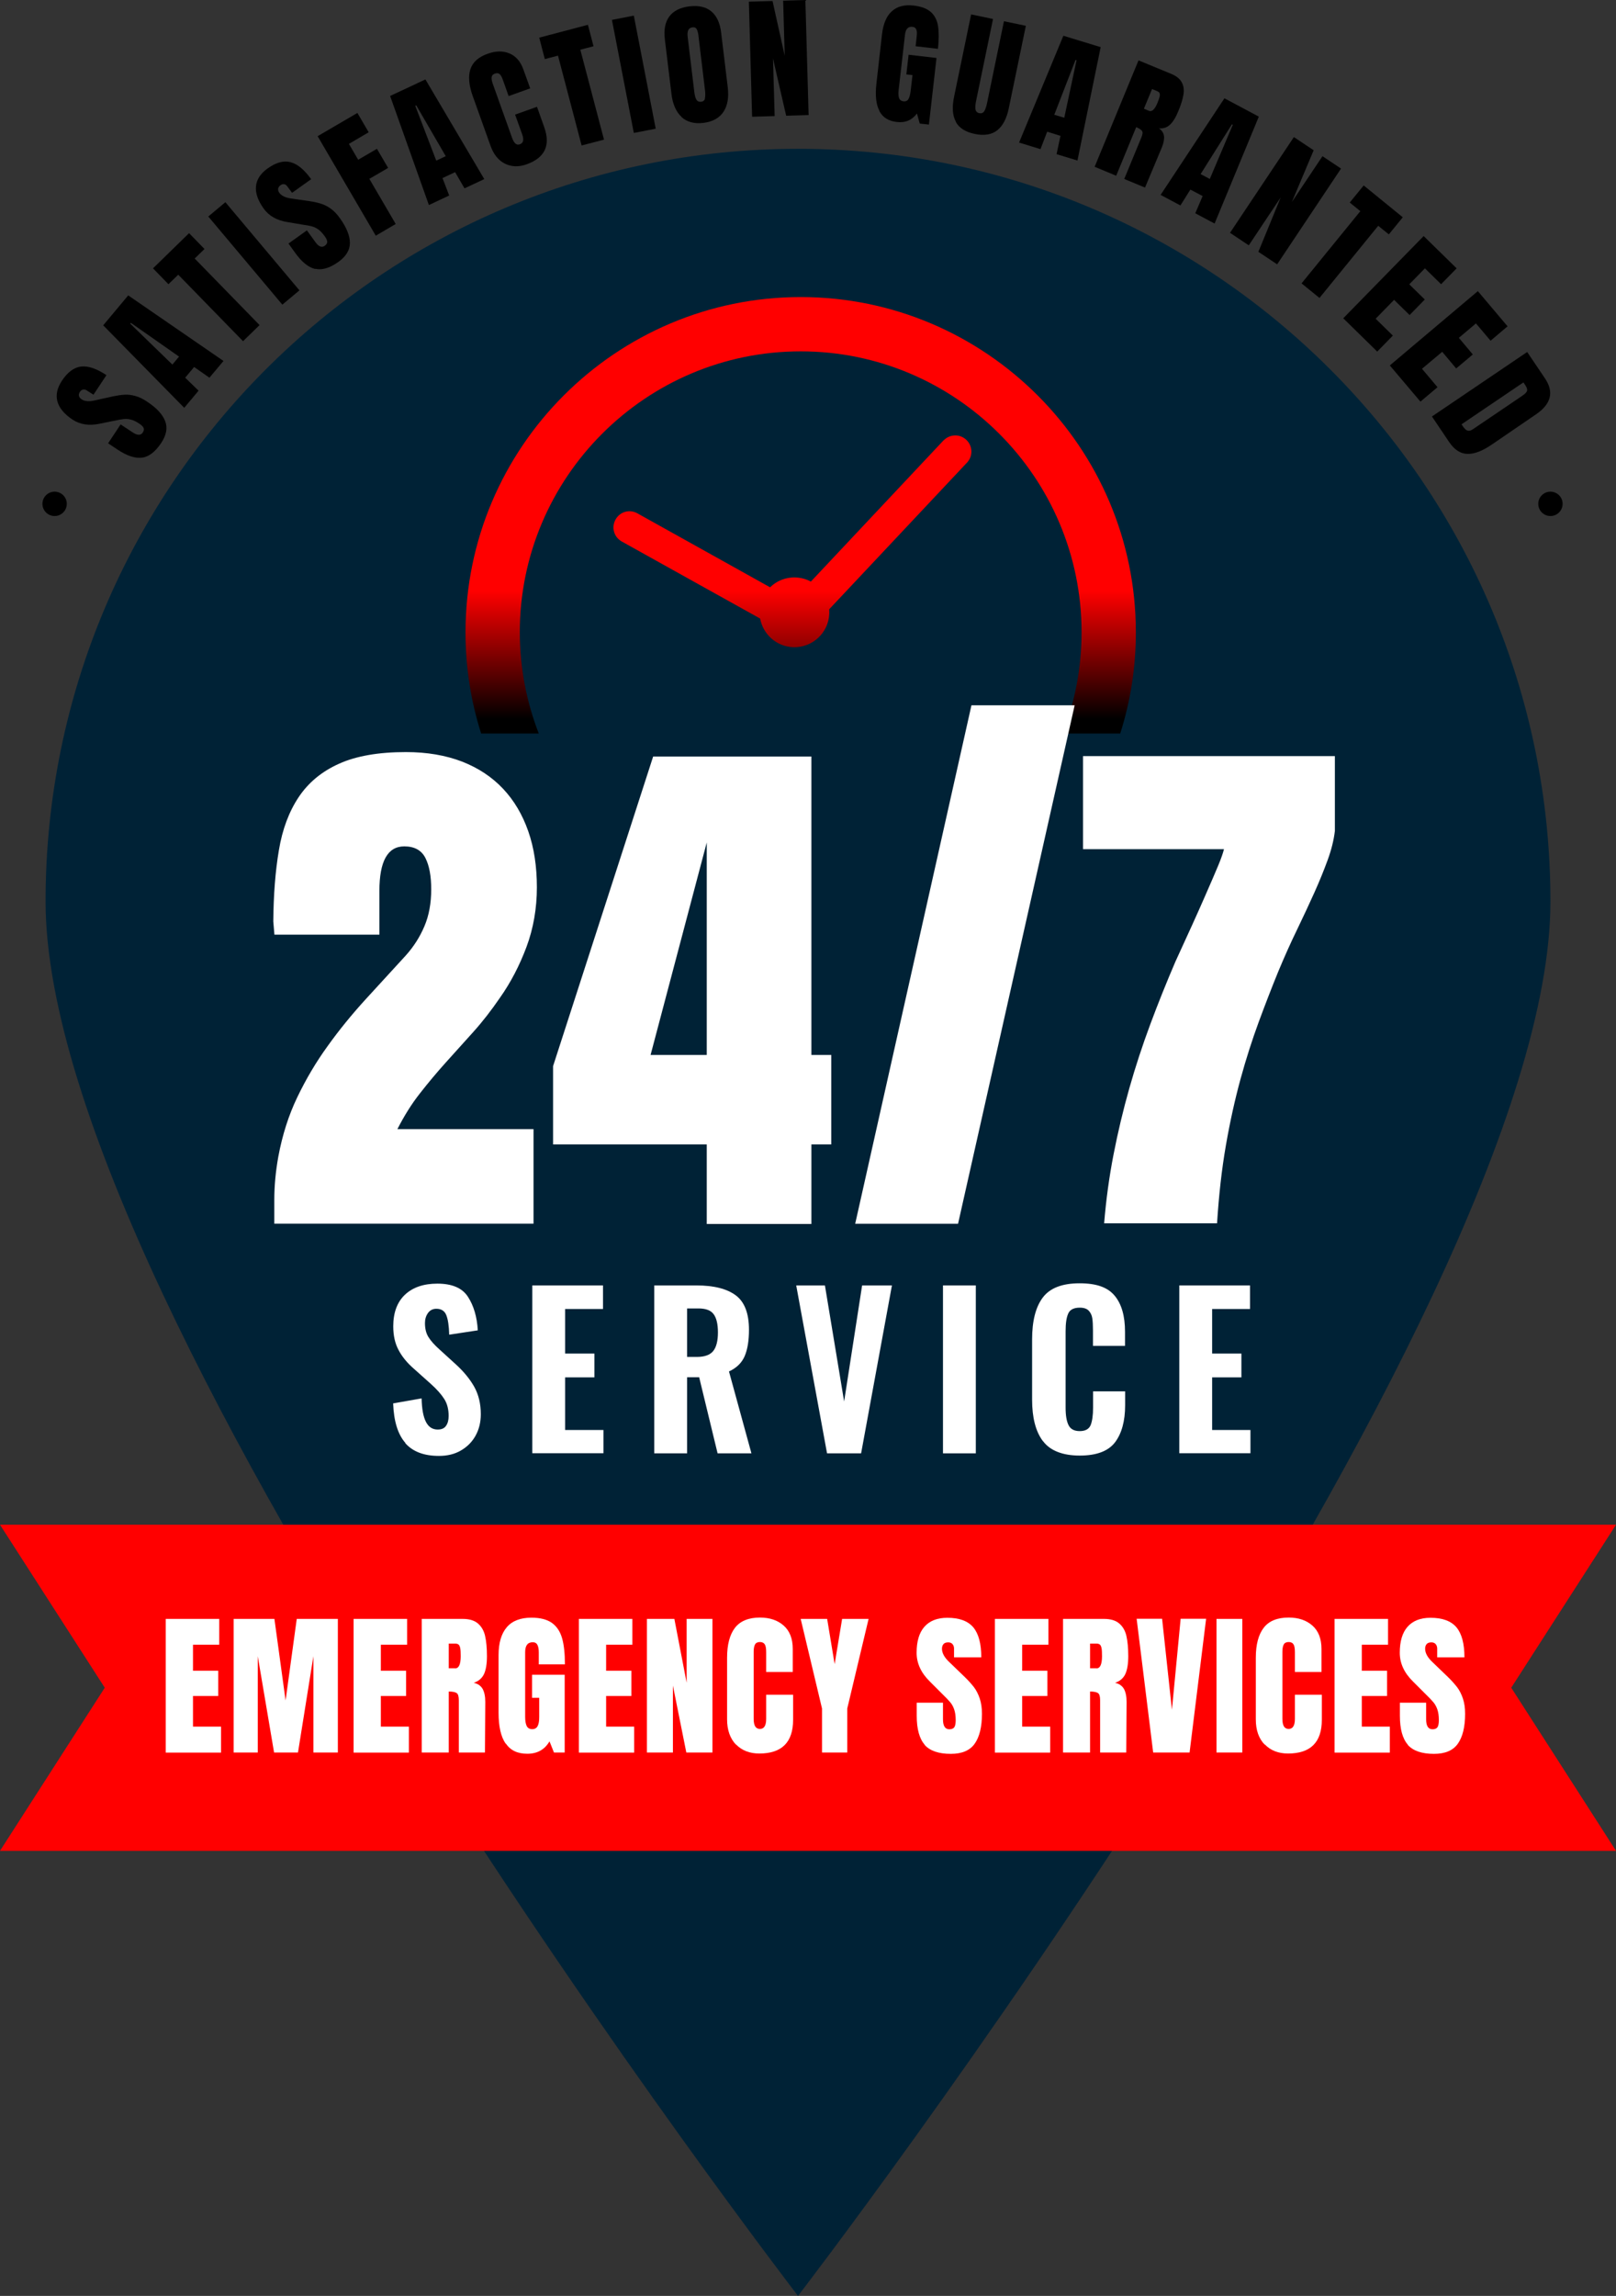 <?xml version="1.0" encoding="UTF-8"?>
<svg xmlns="http://www.w3.org/2000/svg" xmlns:xlink="http://www.w3.org/1999/xlink" viewBox="0 0 144.69 205.51">
  <rect x="0" y="0" width="144.69" height="205.51" fill="#333333" stroke="none"/>
  <defs>
    <style>
      .cls-1 {
        fill: url(#linear-gradient-2);
      }

      .cls-2 {
        fill: #fff;
      }

      .cls-3 {
        isolation: isolate;
      }

      .cls-4 {
        mix-blend-mode: screen;
      }

      .cls-5 {
        fill: url(#linear-gradient);
      }

      .cls-6 {
        fill: #002236;
      }

      .cls-7 {
        fill: red;
      }
    </style>
    <linearGradient id="linear-gradient" x1="71.7" y1="49.84" x2="71.7" y2="64.37" gradientUnits="userSpaceOnUse">
      <stop offset=".21" stop-color="red"/>
      <stop offset="1" stop-color="#000"/>
    </linearGradient>
    <linearGradient id="linear-gradient-2" x1="70.94" y1="49.84" x2="70.94" y2="64.37" xlink:href="#linear-gradient"/>
  </defs>
  <g class="cls-3">
    <g id="Capa_2" data-name="Capa 2">
      <g id="Layer_1" data-name="Layer 1">
        <path class="cls-6" d="m138.82,80.69c0,37.21-67.37,124.82-67.37,124.82,0,0-67.37-87.61-67.37-124.82S34.24,13.32,71.45,13.32s67.37,30.16,67.37,67.37Z"/>
        <polygon class="cls-7" points="0 136.48 144.69 136.48 135.31 151.07 144.69 165.67 0 165.67 9.38 151.07 0 136.48"/>
        <g class="cls-4">
          <path class="cls-5" d="m71.7,26.59c-16.55,0-30.02,13.46-30.02,30.01,0,3.16.49,6.2,1.4,9.06h5.16c-1.09-2.81-1.7-5.87-1.7-9.06,0-13.87,11.28-25.15,25.15-25.15s25.15,11.28,25.15,25.15c0,3.19-.6,6.25-1.7,9.06h5.16c.91-2.86,1.4-5.9,1.4-9.06,0-16.55-13.46-30.01-30.01-30.01Z"/>
          <path class="cls-1" d="m84.5,39.4s-.02.02-.03.03l-11.87,12.63c-.4-.22-.86-.35-1.35-.37-.89-.04-1.71.3-2.3.88l-11.88-6.62c-.7-.39-1.56-.16-1.96.56-.39.7-.14,1.57.56,1.96l12.39,6.9c.26,1.4,1.45,2.5,2.94,2.56,1.72.07,3.18-1.27,3.25-2.99,0-.13,0-.27-.01-.4l12.34-13.13c.55-.58.52-1.49-.06-2.04-.57-.54-1.46-.52-2.01.03Z"/>
        </g>
        <g>
          <path class="cls-2" d="m24.56,109.54v-2.15c0-1.24.12-2.53.36-3.86.36-1.93.92-3.7,1.7-5.32.78-1.62,1.68-3.15,2.72-4.58,1.03-1.44,2.15-2.81,3.36-4.14,1.21-1.32,2.42-2.64,3.62-3.95.71-.79,1.27-1.66,1.68-2.63.41-.96.61-2.07.61-3.31,0-1.17-.17-2.11-.52-2.8-.35-.69-.98-1.04-1.89-1.04-1.49,0-2.23,1.33-2.23,3.99v3.91h-9.4l-.1-1.18c.02-2.36.18-4.49.5-6.37.31-1.88.91-3.47,1.78-4.77.87-1.3,2.07-2.29,3.61-2.98,1.53-.69,3.53-1.04,5.98-1.04,1.9,0,3.57.29,5.03.85,1.46.57,2.68,1.38,3.67,2.43.99,1.05,1.74,2.32,2.26,3.81.52,1.49.77,3.16.77,5.02s-.31,3.67-.93,5.33c-.62,1.66-1.41,3.18-2.37,4.54-.78,1.14-1.58,2.17-2.41,3.09-.83.92-1.65,1.83-2.45,2.72-.8.89-1.58,1.82-2.32,2.77-.75.95-1.41,2.02-2.01,3.19h12.19v8.46h-23.19Z"/>
          <path class="cls-2" d="m74.43,94.43v8.01h-1.78v7.12h-9.37v-7.12h-13.76v-7.01l8.96-27.71h14.17v26.71h1.78Zm-16.18,0h5.03v-19.02l-5.03,19.02Z"/>
          <path class="cls-2" d="m85.79,109.54h-9.22l10.41-46.41h9.24l-10.44,46.41Z"/>
          <path class="cls-2" d="m98.86,109.51c.17-2.1.45-4.15.84-6.16.39-2,.86-3.98,1.41-5.92.55-1.94,1.18-3.86,1.88-5.74.7-1.88,1.45-3.75,2.25-5.61.58-1.26,1.07-2.35,1.5-3.28.42-.93.78-1.73,1.08-2.42.3-.68.55-1.26.75-1.72.2-.46.37-.86.51-1.2.14-.33.24-.61.32-.83.08-.22.14-.42.19-.62h-12.62v-8.33h22.55v6.7c-.1.84-.32,1.71-.65,2.61-.33.9-.72,1.87-1.18,2.89-.46,1.02-.97,2.12-1.54,3.3-.57,1.17-1.14,2.44-1.71,3.81-.58,1.42-1.16,2.92-1.74,4.49-.58,1.58-1.13,3.28-1.63,5.11-.5,1.83-.94,3.81-1.31,5.94-.37,2.13-.63,4.45-.79,6.97h-10.11Z"/>
        </g>
        <g>
          <path class="cls-2" d="m36.29,129.15c-.67-.76-1.03-1.94-1.09-3.53l2.55-.45c.02.95.15,1.65.39,2.11.23.45.58.68,1.05.68.35,0,.6-.11.75-.34.16-.23.23-.52.23-.88,0-.59-.13-1.1-.39-1.51-.26-.41-.66-.87-1.21-1.36l-1.51-1.35c-.6-.52-1.06-1.08-1.37-1.67-.32-.59-.48-1.3-.48-2.13,0-1.22.35-2.17,1.05-2.83.7-.66,1.67-.99,2.9-.99,1.32,0,2.23.39,2.74,1.18.51.79.81,1.78.88,3l-2.56.39c-.02-.79-.11-1.38-.26-1.75-.15-.38-.45-.57-.89-.57-.32,0-.57.13-.75.38s-.27.55-.27.9c0,.5.1.91.31,1.25.21.34.54.71,1,1.12l1.47,1.34c.69.63,1.24,1.3,1.63,1.99.39.7.59,1.52.59,2.46,0,.72-.16,1.36-.47,1.92-.31.56-.75,1-1.32,1.33s-1.22.48-1.96.48c-1.34,0-2.34-.38-3.01-1.14Z"/>
          <path class="cls-2" d="m47.66,115.06h6.33v2.11h-3.39v3.99h2.62v2.13h-2.62v4.71h3.43v2.08h-6.37v-15.03Z"/>
          <path class="cls-2" d="m58.58,115.06h3.77c1.57,0,2.74.3,3.53.89.79.59,1.18,1.62,1.18,3.08,0,.98-.13,1.77-.39,2.37-.26.6-.73,1.05-1.4,1.36l2.01,7.33h-3.03l-1.65-6.81h-1.08v6.81h-2.94v-15.03Zm3.82,6.4c.69,0,1.18-.18,1.46-.53.28-.35.42-.91.42-1.66s-.13-1.29-.38-1.63c-.25-.35-.71-.52-1.36-.52h-1.02v4.34h.88Z"/>
          <path class="cls-2" d="m71.3,115.06h2.56l1.72,10.39,1.61-10.39h2.67l-2.76,15.03h-3.05l-2.76-15.03Z"/>
          <path class="cls-2" d="m84.43,115.06h2.94v15.03h-2.94v-15.03Z"/>
          <path class="cls-2" d="m93.38,129c-.65-.86-.97-2.1-.97-3.72v-5.38c0-1.66.32-2.91.96-3.76.64-.85,1.74-1.27,3.29-1.27s2.53.37,3.15,1.12c.62.75.92,1.82.92,3.22v1.26h-2.87v-1.39c0-.45-.02-.8-.06-1.08-.04-.27-.15-.5-.32-.68-.17-.18-.44-.27-.8-.27-.54,0-.89.18-1.04.54-.16.36-.23.88-.23,1.58v6.83c0,.71.09,1.23.27,1.58.18.35.51.52,1,.52s.82-.18.97-.53c.14-.35.22-.87.22-1.57v-1.46h2.87v1.24c0,1.43-.31,2.54-.91,3.33-.61.79-1.66,1.18-3.16,1.18s-2.64-.43-3.28-1.29Z"/>
          <path class="cls-2" d="m105.59,115.06h6.33v2.11h-3.39v3.99h2.62v2.13h-2.62v4.71h3.43v2.08h-6.37v-15.03Z"/>
        </g>
        <g>
          <path class="cls-2" d="m14.84,156.87v-11.96h4.79v2.31h-2.35v2.33h2.26v2.26h-2.26v2.74h2.51v2.33h-4.94Z"/>
          <path class="cls-2" d="m20.92,156.87v-11.96h3.65l1,7.3,1-7.3h3.68v11.96h-2.19v-8.62l-1.38,8.62h-2.14l-1.46-8.62v8.62h-2.16Z"/>
          <path class="cls-2" d="m31.66,156.87v-11.96h4.79v2.31h-2.35v2.33h2.26v2.26h-2.26v2.74h2.51v2.33h-4.94Z"/>
          <path class="cls-2" d="m37.74,144.91h3.68c.58,0,1.04.13,1.36.4s.54.64.65,1.11c.11.48.17,1.09.17,1.83,0,.68-.09,1.21-.26,1.59-.18.38-.48.64-.92.79.36.08.62.26.79.54.16.29.24.68.24,1.17l-.03,4.53h-2.34v-4.68c0-.33-.06-.55-.19-.64-.13-.09-.37-.14-.71-.14v5.46h-2.42v-11.96Zm3.01,4.43c.33,0,.5-.36.5-1.09,0-.32-.01-.55-.04-.71-.03-.16-.08-.27-.15-.33s-.18-.09-.32-.09h-.56v2.21h.57Z"/>
          <path class="cls-2" d="m45.27,156.07c-.42-.61-.63-1.53-.63-2.76v-5.15c0-1.11.25-1.94.74-2.51s1.23-.85,2.2-.85c.79,0,1.4.16,1.84.47.44.32.74.78.91,1.38.17.6.25,1.38.25,2.33h-2.34v-1.07c0-.29-.04-.51-.12-.67-.08-.16-.22-.24-.42-.24-.46,0-.68.3-.68.89v5.79c0,.36.05.64.14.82s.26.28.49.28.39-.09.49-.28.14-.46.14-.82v-1.71h-.64v-2.06h2.92v6.96h-.96l-.4-1c-.43.74-1.09,1.11-1.98,1.11s-1.51-.3-1.93-.91Z"/>
          <path class="cls-2" d="m51.83,156.87v-11.96h4.79v2.31h-2.35v2.33h2.26v2.26h-2.26v2.74h2.51v2.33h-4.94Z"/>
          <path class="cls-2" d="m57.92,156.87v-11.96h2.46l1.1,5.72v-5.72h2.31v11.96h-2.34l-1.2-5.99v5.99h-2.34Z"/>
          <path class="cls-2" d="m65.89,156.16c-.52-.55-.79-1.3-.79-2.26v-5.51c0-1.19.24-2.08.71-2.69.47-.6,1.22-.91,2.23-.91.88,0,1.59.24,2.13.72.54.48.81,1.18.81,2.09v2.06h-2.38v-1.77c0-.34-.04-.58-.13-.71s-.23-.2-.43-.2-.36.07-.44.22c-.08.15-.12.37-.12.65v6c0,.32.05.54.14.69.09.14.23.22.42.22.37,0,.56-.3.56-.9v-2.16h2.41v2.25c0,2-1.01,3.01-3.02,3.01-.87,0-1.57-.27-2.1-.82Z"/>
          <path class="cls-2" d="m73.6,156.87v-3.94l-1.91-8.02h2.37l.67,4.05.67-4.05h2.37l-1.91,8.02v3.94h-2.25Z"/>
          <path class="cls-2" d="m82.8,156.18c-.48-.54-.72-1.41-.72-2.6v-1.17h2.35v1.49c0,.59.19.89.57.89.21,0,.36-.06.45-.19.08-.13.12-.34.12-.63,0-.39-.05-.71-.14-.97-.09-.25-.21-.47-.36-.64-.14-.17-.4-.44-.77-.8l-1.03-1.03c-.8-.78-1.2-1.64-1.2-2.59,0-1.02.23-1.8.7-2.33.47-.53,1.15-.8,2.05-.8,1.08,0,1.85.29,2.33.86.47.57.71,1.46.71,2.68h-2.44v-.82c-.01-.16-.06-.28-.15-.38-.09-.09-.21-.14-.37-.14-.19,0-.33.05-.42.15s-.14.24-.14.42c0,.39.22.79.67,1.21l1.39,1.34c.33.32.59.62.81.9.21.28.38.62.51,1,.13.39.2.84.2,1.37,0,1.18-.22,2.07-.65,2.68-.43.61-1.14.91-2.14.91-1.09,0-1.87-.27-2.35-.81Z"/>
          <path class="cls-2" d="m89.08,156.87v-11.96h4.79v2.31h-2.35v2.33h2.26v2.26h-2.26v2.74h2.51v2.33h-4.94Z"/>
          <path class="cls-2" d="m95.16,144.91h3.68c.58,0,1.04.13,1.36.4s.54.64.65,1.11c.11.48.17,1.09.17,1.83,0,.68-.09,1.21-.26,1.59-.18.38-.48.64-.92.79.36.08.62.26.79.54.16.29.24.68.24,1.17l-.03,4.53h-2.34v-4.68c0-.33-.06-.55-.19-.64-.13-.09-.37-.14-.71-.14v5.46h-2.42v-11.96Zm3.01,4.43c.33,0,.5-.36.5-1.09,0-.32-.01-.55-.04-.71-.03-.16-.08-.27-.15-.33s-.18-.09-.32-.09h-.56v2.21h.57Z"/>
          <path class="cls-2" d="m103.25,156.87l-1.48-11.97h2.28l.88,8.15.78-8.15h2.28l-1.48,11.97h-3.27Z"/>
          <path class="cls-2" d="m108.92,156.87v-11.96h2.31v11.96h-2.31Z"/>
          <path class="cls-2" d="m113.23,156.16c-.53-.55-.79-1.3-.79-2.26v-5.51c0-1.19.24-2.08.71-2.69s1.22-.91,2.23-.91c.88,0,1.59.24,2.13.72s.81,1.18.81,2.09v2.06h-2.38v-1.77c0-.34-.04-.58-.13-.71-.08-.13-.23-.2-.43-.2s-.36.07-.44.22-.12.37-.12.65v6c0,.32.05.54.14.69.09.14.23.22.42.22.37,0,.56-.3.56-.9v-2.16h2.41v2.25c0,2-1.01,3.01-3.02,3.01-.87,0-1.57-.27-2.09-.82Z"/>
          <path class="cls-2" d="m119.49,156.87v-11.96h4.79v2.31h-2.35v2.33h2.26v2.26h-2.26v2.74h2.51v2.33h-4.94Z"/>
          <path class="cls-2" d="m126.06,156.18c-.48-.54-.72-1.41-.72-2.6v-1.17h2.35v1.49c0,.59.19.89.57.89.21,0,.36-.06.45-.19.08-.13.12-.34.12-.63,0-.39-.05-.71-.14-.97-.09-.25-.21-.47-.36-.64-.14-.17-.4-.44-.77-.8l-1.03-1.03c-.8-.78-1.2-1.64-1.2-2.59,0-1.02.23-1.8.7-2.33.47-.53,1.15-.8,2.05-.8,1.08,0,1.85.29,2.33.86.47.57.71,1.46.71,2.68h-2.44v-.82c-.01-.16-.06-.28-.15-.38-.09-.09-.21-.14-.37-.14-.19,0-.33.05-.42.15s-.14.24-.14.42c0,.39.22.79.67,1.21l1.39,1.34c.33.32.59.62.81.9.21.28.38.62.51,1,.13.39.2.84.2,1.37,0,1.18-.22,2.07-.65,2.68-.43.61-1.14.91-2.14.91-1.09,0-1.87-.27-2.35-.81Z"/>
        </g>
        <g>
          <path d="m12.73,40.96c-.62.09-1.36-.15-2.21-.72l-.84-.56,1.12-1.69,1.07.71c.43.28.73.29.91.02.1-.15.13-.29.08-.41s-.18-.25-.39-.39c-.28-.19-.53-.31-.76-.36-.23-.06-.44-.07-.63-.05-.19.02-.51.08-.94.17l-1.23.25c-.94.2-1.75.07-2.43-.38-.73-.49-1.18-1.03-1.34-1.62s-.02-1.21.41-1.86c.51-.77,1.09-1.19,1.72-1.26.64-.07,1.39.19,2.26.77l-1.16,1.75-.6-.38c-.11-.08-.22-.1-.33-.08s-.2.08-.28.2c-.09.13-.12.26-.09.37.03.12.11.22.23.3.28.19.68.22,1.19.1l1.62-.36c.38-.08.72-.13,1.03-.15.3-.02.63.02.96.11.34.09.7.26,1.08.52.85.56,1.38,1.14,1.61,1.74.23.6.11,1.26-.37,1.97-.52.78-1.09,1.21-1.7,1.3Z"/>
          <path d="m16.5,36.51l-7.26-7.39,2.24-2.68,8.53,5.87-1.26,1.5-1.37-.96-.8.96,1.2,1.16-1.29,1.54Zm-1.07-3.87l.6-.72-4.31-3.02-.06.07,3.77,3.66Z"/>
          <path d="m21.77,30.55l-5.81-5.96-.88.85-1.38-1.42,3.23-3.15,1.38,1.42-.88.85,5.81,5.96-1.48,1.44Z"/>
          <path d="m25.28,27.27l-6.63-7.89,1.53-1.28,6.63,7.89-1.53,1.28Z"/>
          <path d="m28.23,24.08c-.61-.14-1.21-.62-1.81-1.46l-.59-.82,1.65-1.18.75,1.04c.3.42.58.53.85.34.15-.11.22-.23.22-.35,0-.13-.08-.3-.23-.51-.2-.27-.39-.48-.58-.61-.19-.13-.38-.22-.57-.27-.19-.05-.5-.11-.94-.17l-1.24-.21c-.95-.15-1.66-.55-2.14-1.22-.51-.72-.74-1.38-.68-1.99s.41-1.14,1.04-1.59c.75-.54,1.44-.73,2.06-.56.62.16,1.23.67,1.84,1.52l-1.71,1.22-.42-.57c-.08-.11-.17-.18-.28-.2-.11-.02-.22,0-.33.09-.13.09-.2.2-.22.32-.01.12.02.24.11.36.2.27.55.44,1.08.51l1.65.24c.39.06.72.13,1.02.23.29.09.58.24.86.44s.56.49.82.86c.59.83.89,1.56.89,2.2s-.34,1.21-1.04,1.71c-.76.54-1.45.75-2.05.61Z"/>
          <path d="m33.64,21.09l-5.2-8.9,3.56-2.08,1.01,1.73-1.77,1.04.83,1.42,1.68-.98,1,1.71-1.68.98,2.36,4.04-1.79,1.05Z"/>
          <path d="m38.4,18.35l-3.47-9.76,3.16-1.48,5.27,8.92-1.77.83-.84-1.45-1.13.53.6,1.56-1.81.85Zm.66-3.97l.85-.4-2.64-4.55-.09.04,1.88,4.91Z"/>
          <path d="m45.21,14.65c-.58-.29-1.02-.83-1.29-1.6l-1.6-4.47c-.34-.96-.41-1.76-.2-2.39s.72-1.09,1.55-1.38c.71-.26,1.36-.27,1.94-.03.58.24,1,.72,1.26,1.46l.6,1.67-1.93.69-.51-1.44c-.1-.28-.2-.46-.31-.54-.11-.08-.24-.09-.41-.03-.17.06-.27.16-.29.31-.02.14.01.33.09.57l1.74,4.87c.09.26.2.43.31.52s.25.11.4.05c.3-.11.37-.41.19-.9l-.63-1.75,1.96-.7.65,1.83c.58,1.63.06,2.73-1.58,3.32-.71.25-1.35.23-1.94-.06Z"/>
          <path d="m52.08,13.04l-2.12-8.06-1.18.31-.5-1.92,4.36-1.15.5,1.92-1.18.31,2.12,8.05-2,.52Z"/>
          <path d="m56.75,11.9l-1.96-10.12,1.96-.38,1.96,10.12-1.96.38Z"/>
          <path d="m61.02,10.46c-.49-.45-.79-1.14-.9-2.05l-.59-4.87c-.11-.88.03-1.57.4-2.07.38-.5.97-.8,1.8-.9s1.48.05,1.96.45.78,1.04.88,1.92l.59,4.87c.11.92-.02,1.66-.39,2.21-.37.55-.97.88-1.79.98s-1.48-.08-1.97-.53Zm2.09-1.64c.04-.17.05-.39.02-.68l-.6-5c-.03-.22-.08-.4-.15-.53s-.21-.19-.39-.16c-.34.04-.48.32-.42.84l.6,4.99c.04.29.1.51.19.65.09.14.23.2.42.18.18-.02.3-.12.34-.28Z"/>
          <path d="m67.34,10.45l-.29-10.3,2.12-.06,1.09,4.9-.14-4.93,1.99-.06.29,10.3-2.01.06-1.18-5.13.15,5.16-2.01.06Z"/>
          <path d="m78.74,9.92c-.3-.56-.39-1.37-.27-2.43l.5-4.41c.11-.95.4-1.64.88-2.07.48-.44,1.13-.61,1.97-.51.68.08,1.18.27,1.53.58.34.31.56.74.64,1.27.08.53.08,1.21-.01,2.02l-2-.23.1-.92c.03-.25.02-.44-.04-.58-.05-.14-.17-.22-.34-.24-.39-.04-.61.19-.67.7l-.57,4.96c-.04.31-.02.55.04.72.06.17.19.26.39.29.2.02.35-.04.44-.19s.16-.38.2-.69l.17-1.47-.55-.06.2-1.76,2.5.29-.68,5.96-.82-.09-.25-.9c-.44.59-1.04.85-1.8.76-.74-.08-1.26-.41-1.56-.97Z"/>
          <path d="m85.59,10.9c-.31-.55-.36-1.29-.17-2.22l1.53-7.39,1.96.41-1.51,7.31c-.07.32-.09.58-.06.77s.14.31.34.35c.2.04.35-.02.45-.18.1-.16.18-.41.25-.74l1.51-7.31,1.96.41-1.53,7.39c-.19.92-.54,1.58-1.04,1.97-.5.39-1.17.49-2,.32-.83-.17-1.4-.53-1.71-1.09Z"/>
          <path d="m91.24,12.77l3.97-9.57,3.34,1.02-2.08,10.15-1.87-.57.35-1.64-1.19-.37-.6,1.56-1.92-.59Zm3.15-2.5l.9.27,1.1-5.15-.09-.03-1.9,4.9Z"/>
          <path d="m101.93,5.4l2.93,1.21c.47.19.78.45.95.76.17.32.22.68.15,1.1s-.22.92-.47,1.51c-.22.54-.47.93-.73,1.18s-.6.36-.99.33c.26.18.41.41.45.69.03.28-.03.62-.19,1.01l-1.51,3.6-1.86-.77,1.54-3.73c.11-.27.13-.46.05-.57s-.25-.23-.52-.34l-1.79,4.35-1.93-.8,3.93-9.53Zm.94,4.52c.27.11.52-.12.76-.7.1-.25.17-.44.2-.58.03-.13.02-.24-.01-.31-.04-.07-.11-.13-.23-.18l-.44-.18-.73,1.76.45.19Z"/>
          <path d="m103.92,17.44l5.71-8.64,3.08,1.64-3.96,9.57-1.73-.92.66-1.54-1.1-.58-.89,1.42-1.77-.94Zm3.57-1.86l.83.44,2.06-4.85-.08-.04-2.8,4.45Z"/>
          <path d="m110.13,20.84l5.72-8.57,1.77,1.18-1.95,4.63,2.74-4.1,1.66,1.11-5.72,8.57-1.68-1.12,2-4.87-2.86,4.29-1.68-1.12Z"/>
          <path d="m116.54,25.36l5.26-6.46-.95-.77,1.25-1.53,3.5,2.85-1.25,1.53-.95-.77-5.26,6.46-1.6-1.3Z"/>
          <path d="m120.26,28.5l7.21-7.37,2.95,2.89-1.39,1.42-1.45-1.42-1.4,1.43,1.39,1.36-1.36,1.39-1.39-1.36-1.65,1.69,1.54,1.51-1.4,1.43-3.04-2.98Z"/>
          <path d="m124.44,32.71l7.88-6.65,2.66,3.15-1.52,1.29-1.31-1.55-1.53,1.29,1.25,1.49-1.49,1.25-1.25-1.49-1.81,1.52,1.39,1.65-1.53,1.29-2.75-3.25Z"/>
          <path d="m136.74,31.51l1.59,2.36c.41.61.55,1.18.42,1.71-.13.53-.53,1.03-1.18,1.48l-3.98,2.72c-.84.58-1.57.86-2.19.85-.62-.01-1.17-.36-1.64-1.05l-1.55-2.3,8.54-5.78Zm-5.66,6.77c.21.31.47.36.77.16l4.4-2.98c.19-.13.33-.24.4-.34.08-.09.1-.19.08-.3-.02-.1-.09-.24-.2-.4l-.13-.19-5.54,3.75.2.3Z"/>
        </g>
        <circle cx="4.89" cy="45.1" r="1.09"/>
        <circle cx="138.82" cy="45.1" r="1.09"/>
      </g>
    </g>
  </g>
</svg>